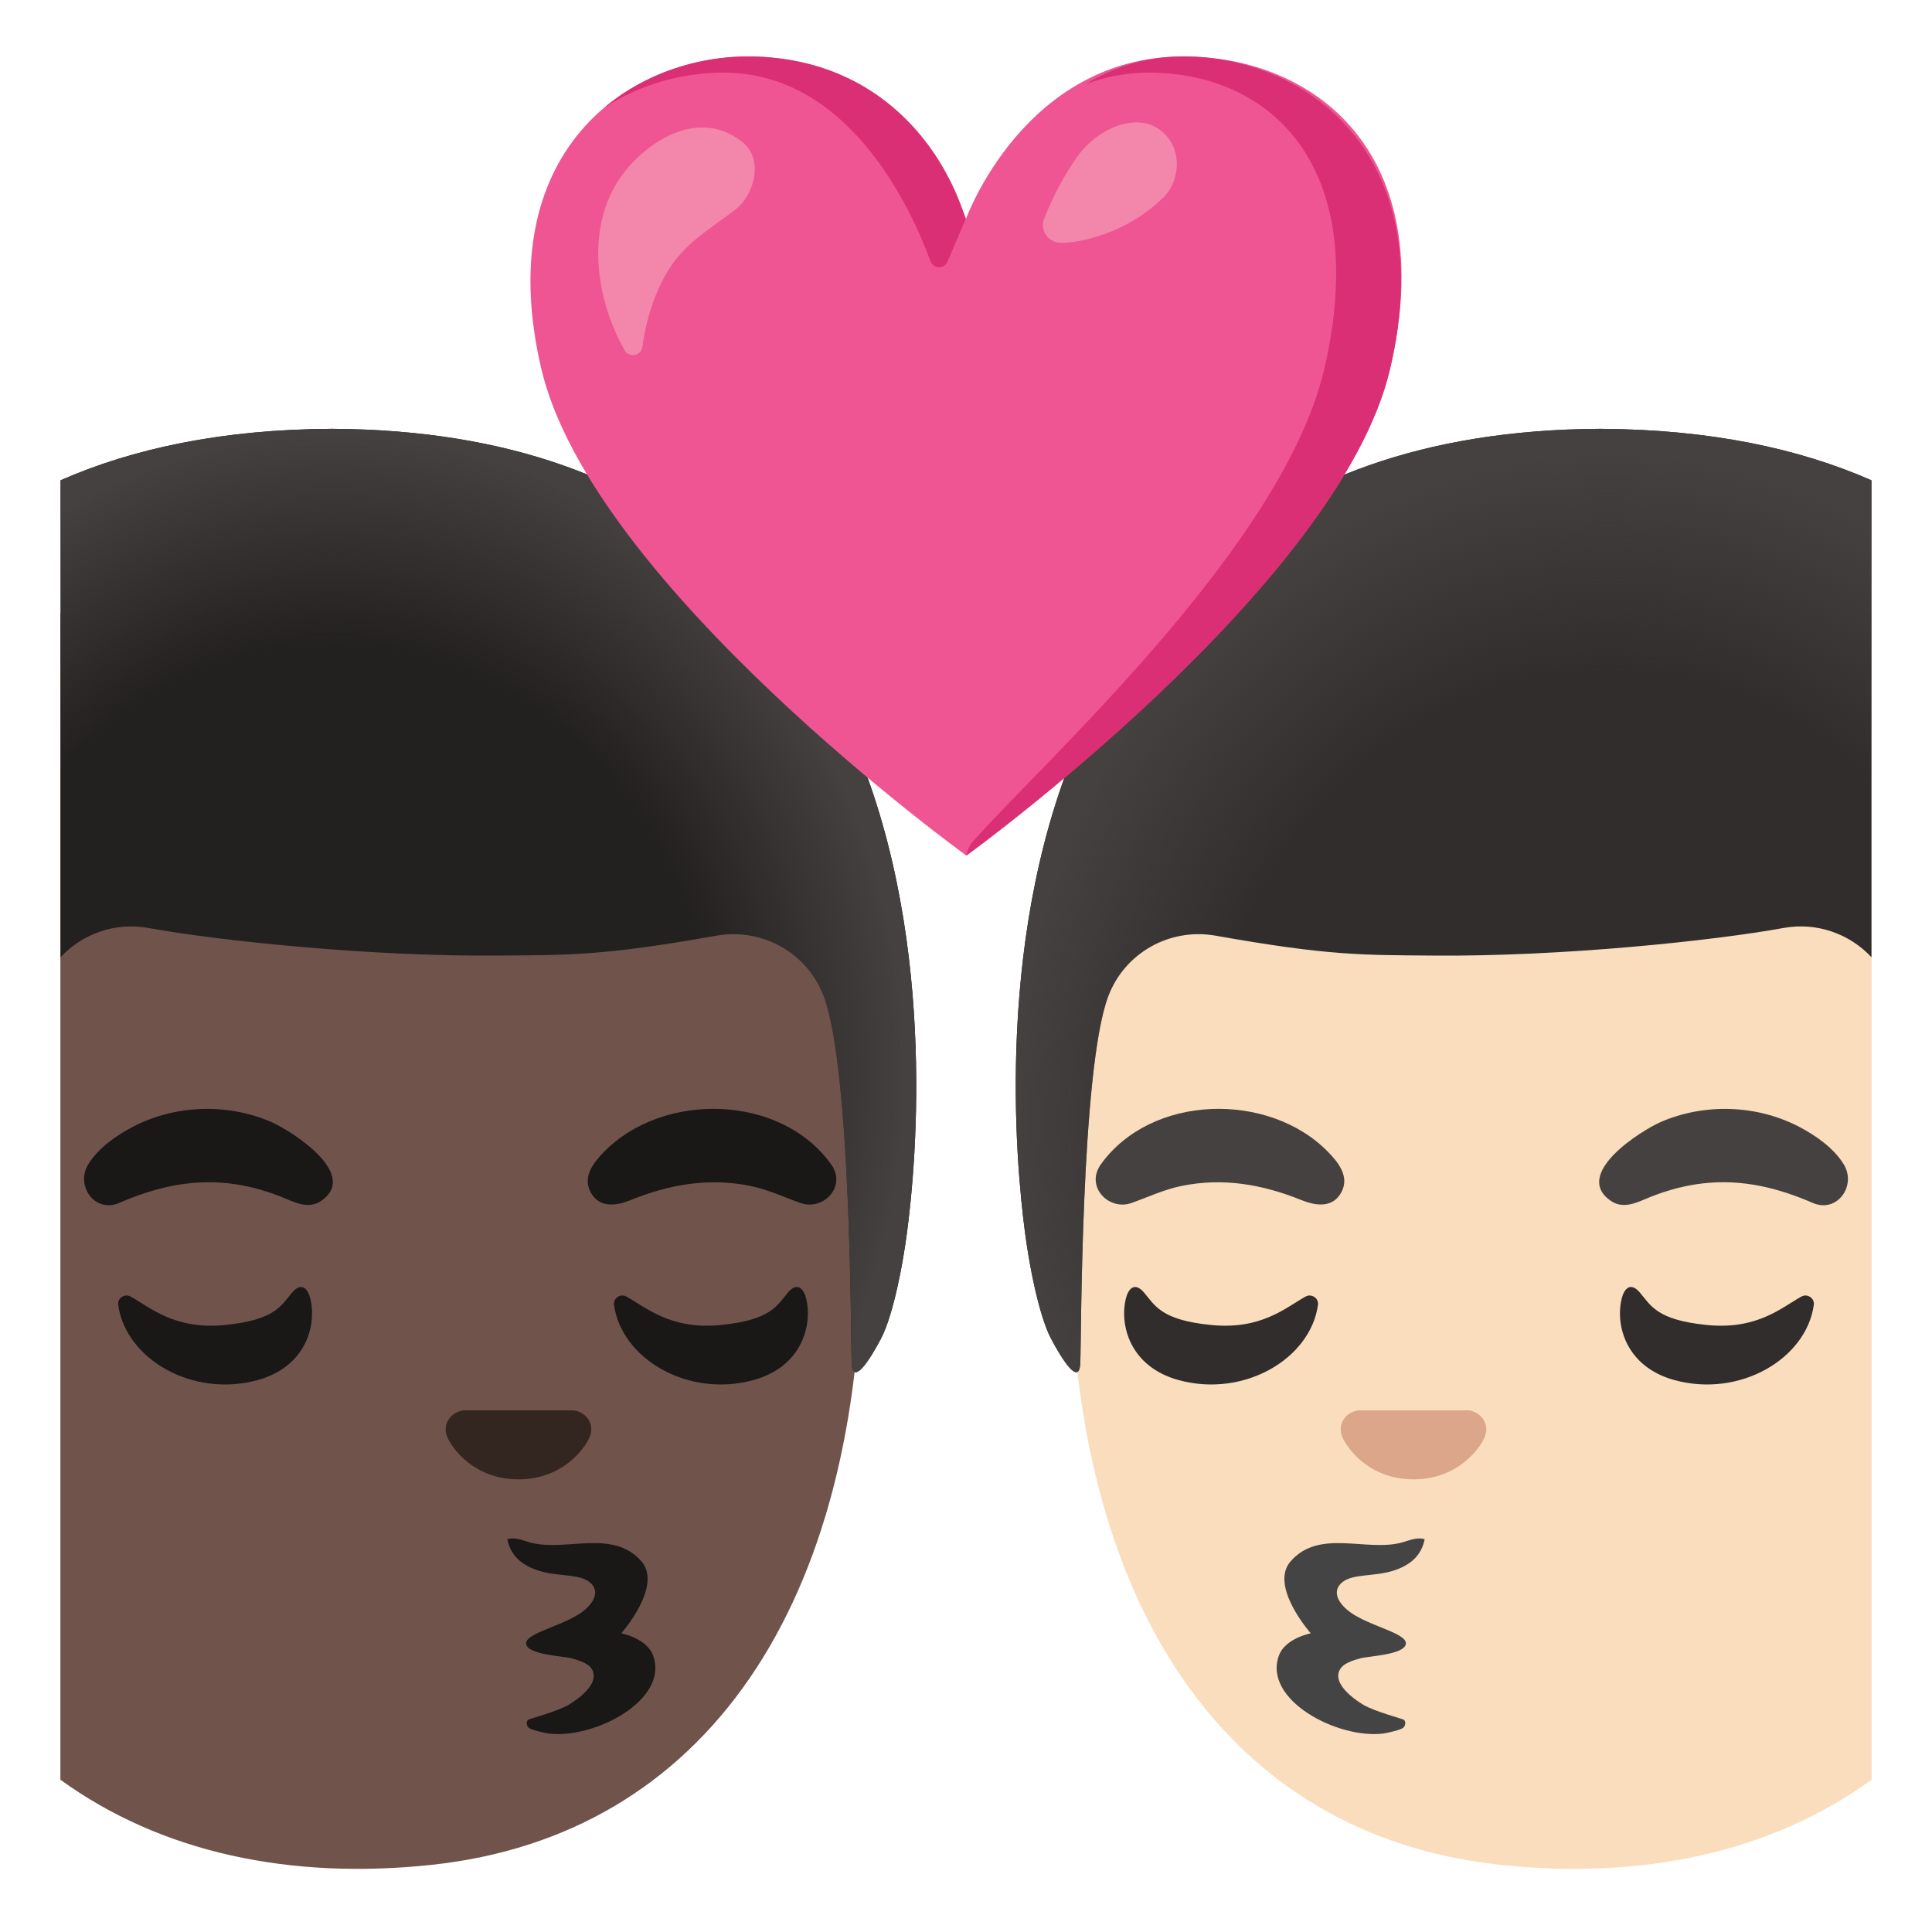 <svg viewBox="0 0 128 128" xmlns="http://www.w3.org/2000/svg">
  <defs>
    <radialGradient id="hairHighlights_1_" cx="105.067" cy="68.446" gradientTransform="matrix(1 -0.022 0.024 1.12 0 0)" gradientUnits="userSpaceOnUse" r="39.619">
      <stop offset="0.668" stop-color="#454140" stop-opacity="0"/>
      <stop offset="1" stop-color="#454140"/>
    </radialGradient>
    <radialGradient id="hairHighlights_2_" cx="-23.461" cy="63.157" gradientTransform="matrix(-1 -0.022 -0.024 1.12 0 0)" gradientUnits="userSpaceOnUse" r="38.083">
      <stop offset="0.668" stop-color="#444140" stop-opacity="0"/>
      <stop offset="1" stop-color="#444140"/>
    </radialGradient>
  </defs>
  <path d="M102.27,34.74 C75.22,34.74 70.9,54.25 70.9,82.33 C70.9,106.3 81.25,121.6 99.4,123.55 C108.75,124.55 117.31,122.76 124,117.91 L124,40.6 C118.69,36.83 111.62,34.74 102.27,34.74 Z" fill="#F9DDBD"/>
  <path d="M72.9,77.19 C76.24,72.46 84.08,72.3 88,76.33 C88.68,77.03 89.4,77.94 88.89,78.95 C88.32,80.07 87.16,79.89 86.2,79.5 C83.65,78.47 81.03,78.01 78.29,78.57 C77.11,78.81 76.09,79.3 74.97,79.7 C73.47,80.23 71.92,78.65 72.9,77.19 Z" fill="#454140"/>
  <path d="M120.13,79.71 C117.79,78.69 115.42,78.11 112.84,78.4 C111.67,78.53 110.52,78.84 109.42,79.27 C108.55,79.61 107.61,80.17 106.72,79.56 C104.15,77.79 108.71,74.91 110.04,74.33 C112.94,73.08 116.39,73.19 119.19,74.65 C120.3,75.23 121.51,76.07 122.17,77.17 C122.99,78.54 121.75,80.37 120.13,79.71 Z" fill="#454140"/>
  <path d="M108.65,85.64 C107.98,84.85 107.58,85.48 107.45,86 C107,87.76 107.7,90.54 110.92,91.43 C115.28,92.63 119.68,90.01 120.17,86.45 C120.23,86.01 119.74,85.68 119.35,85.9 C118.04,86.62 116.42,88.13 113.05,87.78 C109.77,87.45 109.37,86.49 108.65,85.64 Z" fill="#312D2D"/>
  <path d="M75.8,85.64 C75.13,84.85 74.73,85.48 74.6,86 C74.15,87.76 74.85,90.54 78.07,91.43 C82.43,92.63 86.83,90.01 87.32,86.45 C87.38,86.01 86.89,85.68 86.5,85.9 C85.19,86.62 83.57,88.13 80.2,87.78 C76.92,87.45 76.52,86.49 75.8,85.64 Z" fill="#312D2D"/>
  <path id="mouth_95_" d="M91.65,114.85 C88.63,115.23 83.63,112.62 84.74,109.66 C85.16,108.54 86.84,108.21 86.84,108.21 C86.84,108.21 84.08,105.09 85.5,103.45 C87.41,101.24 90.57,102.86 92.93,102.18 C93.41,102.04 93.92,101.82 94.39,101.98 C94.19,102.92 93.63,103.6 92.44,104.02 C91.1,104.49 89.64,104.22 88.9,104.85 C88.14,105.51 88.79,106.44 89.77,107.02 C91.16,107.84 93.24,108.26 93.14,108.92 C93.03,109.64 90.65,109.72 90.12,109.87 C89.64,110.01 88.94,110.19 88.73,110.7 C88.35,111.59 89.66,112.55 90.33,112.95 C91.07,113.39 92.94,113.88 93.01,113.94 C93.15,114.06 93.12,114.31 92.99,114.45 C92.86,114.6 91.94,114.81 91.65,114.85 Z" fill="#444444"/>
  <path id="nose_180_" d="M89.65,93.53 C89.76,93.49 89.87,93.46 89.98,93.44 L97.31,93.44 C97.42,93.45 97.53,93.48 97.64,93.53 C98.3,93.8 98.67,94.49 98.36,95.22 C98.05,95.95 96.59,98.01 93.65,98.01 C90.71,98.01 89.25,95.95 88.94,95.22 C88.63,94.49 88.99,93.8 89.65,93.53 Z" fill="#DBA689"/>
  <path id="hair_588_" d="M106.04,28.41 L106.04,28.41 C106.03,28.41 106.03,28.41 106.02,28.41 C106.01,28.41 106.01,28.41 106,28.41 L106,28.41 C58.36,28.66 68.12,83.07 68.12,83.07 C68.12,83.07 68.73,87.01 69.65,88.72 C70.75,90.78 71.5,91.53 71.57,90.36 C71.64,89.2 71.58,70.92 73.42,66.01 C74.51,63.12 77.5,61.45 80.54,61.99 C88.12,63.34 90.32,63.27 95.04,63.31 C103.45,63.38 113.5,62.33 118.17,61.48 C120.37,61.08 122.55,61.87 123.99,63.42 L123.99,31.82 C119.21,29.72 113.31,28.45 106.04,28.41 Z" fill="#312D2D"/>
  <path id="hairHighlights_24_" d="M106.04,28.41 L106.04,28.41 C106.03,28.41 106.03,28.41 106.02,28.41 C106.01,28.41 106.01,28.41 106,28.41 L106,28.41 C58.36,28.66 68.12,83.07 68.12,83.07 C68.12,83.07 68.73,87.01 69.65,88.72 C70.75,90.78 71.5,91.53 71.57,90.36 C71.64,89.2 71.58,70.92 73.42,66.01 C74.51,63.12 77.5,61.45 80.54,61.99 C88.12,63.34 91.45,63.31 96.17,63.24 C105.92,63.11 113.49,62.33 118.16,61.48 C120.36,61.08 122.54,61.87 123.98,63.42 L123.98,31.82 C119.21,29.72 113.31,28.45 106.04,28.41 Z" fill="url(#hairHighlights_1_)"/>
  <path d="M25.73,34.74 C52.78,34.74 57.1,54.25 57.1,82.33 C57.1,106.3 46.75,121.6 28.6,123.55 C19.25,124.55 10.69,122.76 4,117.91 L4,40.6 C9.31,36.83 16.38,34.74 25.73,34.74 Z" fill="#70534A"/>
  <path d="M55.1,77.19 C51.76,72.46 43.92,72.3 40,76.33 C39.32,77.03 38.6,77.94 39.11,78.95 C39.68,80.07 40.84,79.89 41.8,79.5 C44.35,78.47 46.97,78.01 49.71,78.57 C50.89,78.81 51.91,79.3 53.03,79.7 C54.53,80.23 56.08,78.65 55.1,77.19 Z" fill="#1A1717"/>
  <path d="M7.87,79.71 C10.21,78.69 12.58,78.11 15.16,78.4 C16.33,78.53 17.48,78.84 18.58,79.27 C19.45,79.61 20.39,80.17 21.28,79.56 C23.85,77.79 19.29,74.91 17.96,74.33 C15.06,73.08 11.61,73.19 8.81,74.65 C7.7,75.23 6.49,76.07 5.83,77.17 C5.01,78.54 6.25,80.37 7.87,79.71 Z" fill="#1A1717"/>
  <path d="M19.35,85.64 C20.02,84.85 20.42,85.48 20.55,86 C21,87.76 20.3,90.54 17.08,91.43 C12.72,92.63 8.32,90.01 7.83,86.45 C7.77,86.01 8.26,85.68 8.65,85.9 C9.96,86.62 11.58,88.13 14.95,87.78 C18.23,87.45 18.63,86.49 19.35,85.64 Z" fill="#1A1717"/>
  <path d="M52.2,85.64 C52.87,84.85 53.27,85.48 53.4,86 C53.85,87.76 53.15,90.54 49.93,91.43 C45.57,92.63 41.17,90.01 40.68,86.45 C40.62,86.01 41.11,85.68 41.5,85.9 C42.81,86.62 44.43,88.13 47.8,87.78 C51.08,87.45 51.48,86.49 52.2,85.64 Z" fill="#1A1717"/>
  <path id="mouth_99_" d="M36.35,114.85 C39.37,115.23 44.37,112.62 43.26,109.66 C42.84,108.54 41.16,108.21 41.16,108.21 C41.16,108.21 43.92,105.09 42.5,103.45 C40.59,101.24 37.43,102.86 35.07,102.18 C34.59,102.04 34.08,101.82 33.61,101.98 C33.81,102.92 34.37,103.6 35.56,104.02 C36.9,104.49 38.36,104.22 39.1,104.85 C39.86,105.51 39.21,106.44 38.23,107.02 C36.84,107.84 34.76,108.26 34.86,108.92 C34.97,109.64 37.35,109.72 37.88,109.87 C38.36,110.01 39.06,110.19 39.27,110.7 C39.65,111.59 38.34,112.55 37.67,112.95 C36.93,113.39 35.06,113.88 34.99,113.94 C34.85,114.06 34.88,114.31 35.01,114.45 C35.14,114.6 36.06,114.81 36.35,114.85 Z" fill="#1A1717"/>
  <path id="nose_169_" d="M38.35,93.53 C38.24,93.49 38.13,93.46 38.02,93.44 L30.69,93.44 C30.58,93.45 30.47,93.48 30.36,93.53 C29.7,93.8 29.33,94.49 29.64,95.22 C29.95,95.95 31.41,98.01 34.35,98.01 C37.29,98.01 38.75,95.95 39.06,95.22 C39.37,94.49 39.01,93.8 38.35,93.53 Z" fill="#33251F"/>
  <path id="hair_587_" d="M21.96,28.41 L21.96,28.41 C21.97,28.41 21.97,28.41 21.98,28.41 C21.99,28.41 21.99,28.41 22,28.41 L22,28.41 C69.64,28.66 59.88,83.07 59.88,83.07 C59.88,83.07 59.27,87.01 58.35,88.72 C57.25,90.78 56.5,91.53 56.43,90.36 C56.36,89.2 56.42,70.92 54.58,66.01 C53.49,63.12 50.5,61.45 47.46,61.99 C39.88,63.34 37.68,63.27 32.96,63.31 C24.55,63.38 14.5,62.33 9.83,61.48 C7.63,61.08 5.45,61.87 4.01,63.42 L4.01,31.82 C8.79,29.72 14.69,28.45 21.96,28.41 Z" fill="#232020"/>
  <path id="hairHighlights_25_" d="M21.96,28.41 L21.96,28.41 C21.97,28.41 21.97,28.41 21.98,28.41 C21.99,28.41 21.99,28.41 22,28.41 L22,28.41 C69.64,28.66 59.88,83.07 59.88,83.07 C59.88,83.07 59.27,87.01 58.35,88.72 C57.25,90.78 56.5,91.53 56.43,90.36 C56.36,89.2 56.42,70.92 54.58,66.01 C53.49,63.12 50.5,61.45 47.46,61.99 C39.88,63.34 36.55,63.31 31.83,63.24 C22.08,63.11 14.51,62.33 9.84,61.48 C7.64,61.08 5.46,61.87 4.02,63.42 L4.02,31.82 C8.79,29.72 14.69,28.45 21.96,28.41 Z" fill="url(#hairHighlights_2_)"/>
  <path d="M78.41,3.74 C67.87,3.74 64,14.5 64,14.5 C64,14.5 60.18,3.74 49.57,3.74 C41.6,3.74 32.5,10.06 35.86,24.42 C39.22,38.78 64.02,56.68 64.02,56.68 C64.02,56.68 88.74,38.78 92.1,24.42 C95.46,10.06 87.02,3.74 78.41,3.74 Z" fill="#EF5592"/>
  <path d="M47.94,4.81 C56.21,4.81 60.32,13.7 61.65,17.31 C61.84,17.82 62.56,17.84 62.77,17.34 L63.98,14.51 C62.27,9.06 57.58,3.74 49.57,3.74 C46.25,3.74 42.75,4.84 40.02,7.15 C42.42,5.56 45.25,4.81 47.94,4.81 Z" fill="#DA2E75"/>
  <path d="M78.41,3.74 C75.86,3.74 73.71,4.48 71.9,5.59 C73.17,5.1 74.58,4.81 76.13,4.81 C83.93,4.81 90.9,10.72 87.75,24.39 C85.05,36.12 69.25,50.35 64.43,55.78 C64.12,56.13 64.02,56.69 64.02,56.69 C64.02,56.69 88.74,38.79 92.1,24.43 C95.46,10.06 86.38,3.74 78.41,3.74 Z" fill="#DA2E75"/>
  <path d="M41.4,11.36 C43.2,9.11 46.43,7.25 49.16,9.39 C50.64,10.55 49.99,12.93 48.67,13.93 C46.74,15.39 45.07,16.27 43.9,18.56 C43.2,19.94 42.77,21.44 42.56,22.98 C42.48,23.59 41.68,23.73 41.38,23.2 C39.34,19.6 38.77,14.65 41.4,11.36 Z" fill="#F386AB"/>
  <path d="M70.31,16.09 C69.46,16.09 68.87,15.27 69.18,14.48 C69.75,13.03 70.49,11.62 71.38,10.37 C72.7,8.52 75.2,7.45 76.79,8.56 C78.42,9.71 78.21,11.99 77.06,13.1 C74.61,15.49 71.53,16.09 70.31,16.09 Z" fill="#F386AB"/>
</svg>